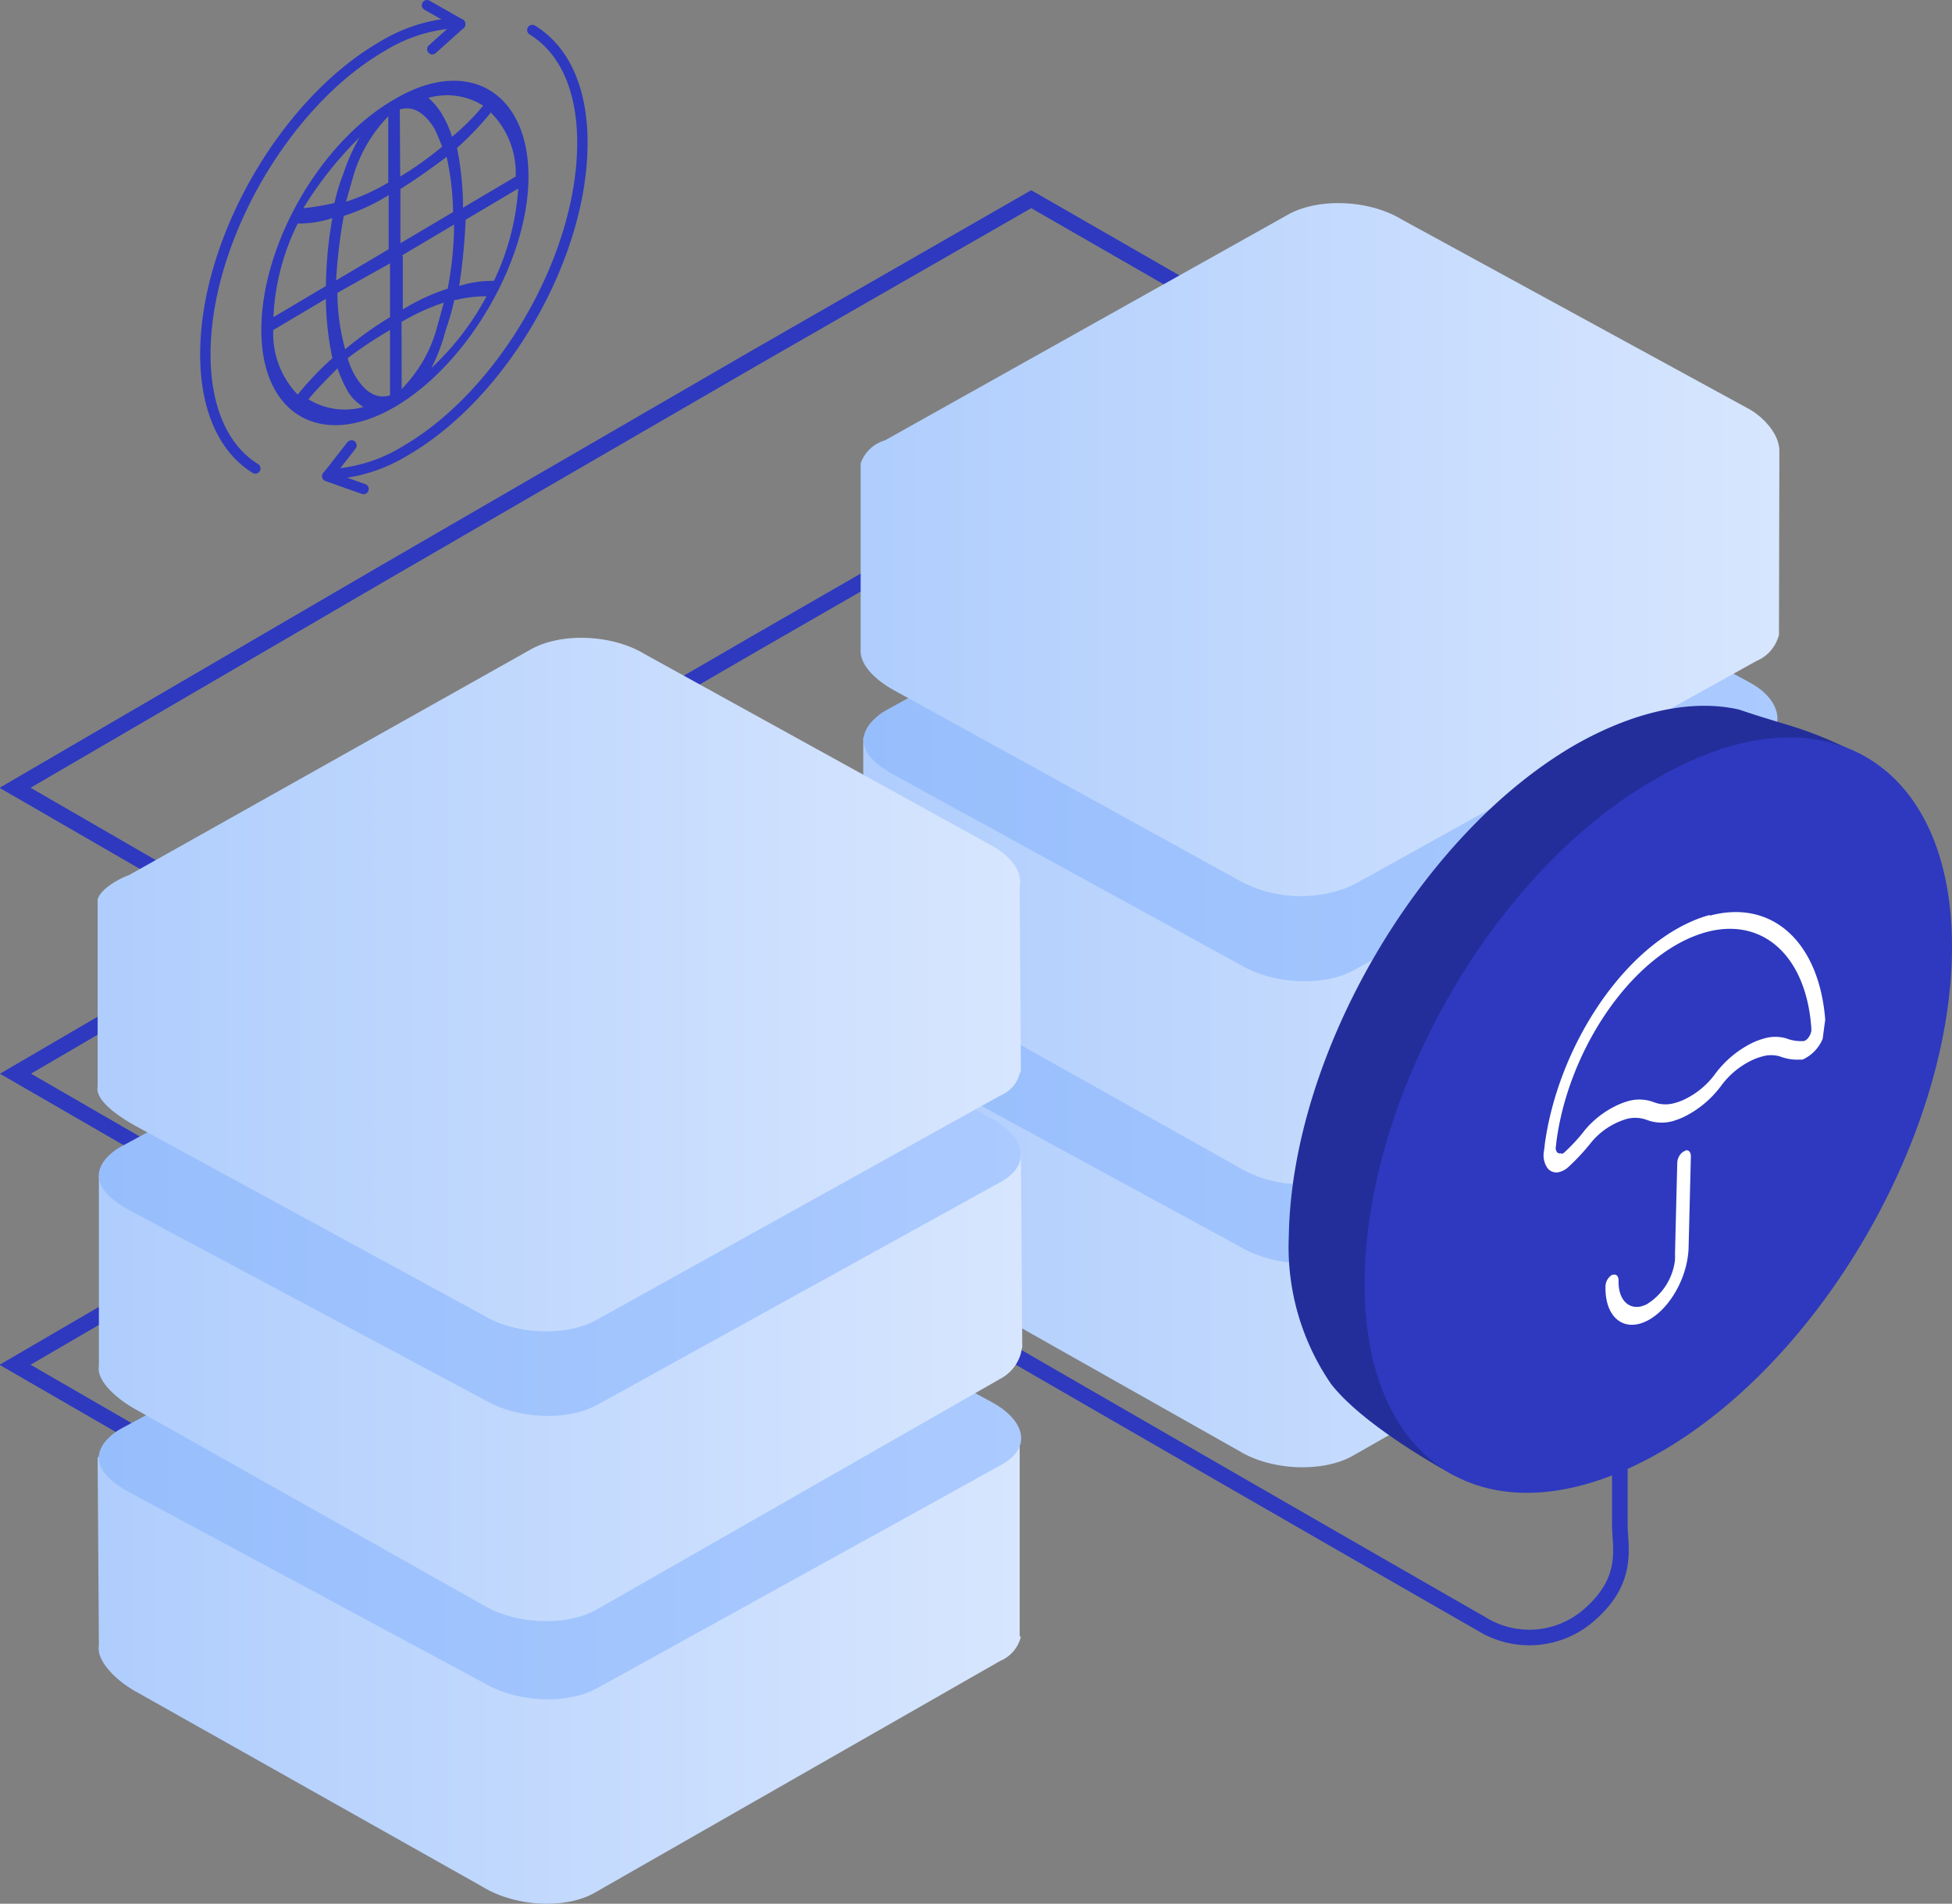 <svg xmlns="http://www.w3.org/2000/svg" xmlns:xlink="http://www.w3.org/1999/xlink" viewBox="0 0 187.93 183.32"><rect x="0" y="0" width="187.93" height="183.32" fill="#808080" stroke="none"/><defs><style>.cls-1,.cls-2,.cls-4{fill:none;}.cls-2,.cls-4{stroke:#2e39bf;}.cls-2{stroke-miterlimit:10;stroke-width:1.5px;}.cls-3{fill:#2e39bf;}.cls-10,.cls-11,.cls-12,.cls-13,.cls-14,.cls-15,.cls-3,.cls-5,.cls-6,.cls-7,.cls-8,.cls-9{fill-rule:evenodd;}.cls-4{stroke-linecap:round;stroke-linejoin:round;}.cls-5{fill:url(#linear-gradient);}.cls-6{fill:url(#linear-gradient-2);}.cls-7{fill:url(#linear-gradient-3);}.cls-8{fill:url(#linear-gradient-4);}.cls-9{fill:url(#linear-gradient-5);}.cls-10{fill:#232e9b;}.cls-11{fill:url(#linear-gradient-6);}.cls-12{fill:url(#linear-gradient-7);}.cls-13{fill:url(#linear-gradient-8);}.cls-14{fill:url(#linear-gradient-9);}.cls-15{fill:url(#linear-gradient-10);}.cls-16{isolation:isolate;}.cls-17{clip-path:url(#clip-path);}.cls-18{fill:#fff;}</style><linearGradient id="linear-gradient" x1="83.22" y1="754.96" x2="171.02" y2="754.96" gradientTransform="translate(0 -636.26)" gradientUnits="userSpaceOnUse"><stop offset="0" stop-color="#afcdfd"/><stop offset="1" stop-color="#d7e6fe"/></linearGradient><linearGradient id="linear-gradient-2" x1="83.13" y1="733.72" x2="171.08" y2="733.72" gradientTransform="translate(0 -636.26)" gradientUnits="userSpaceOnUse"><stop offset="0" stop-color="#97befc"/><stop offset="1" stop-color="#abcaff"/></linearGradient><linearGradient id="linear-gradient-3" x1="83.1" y1="727.7" x2="171.02" y2="727.7" xlink:href="#linear-gradient"/><linearGradient id="linear-gradient-4" x1="83.13" y1="706.5" x2="171.08" y2="706.5" xlink:href="#linear-gradient-2"/><linearGradient id="linear-gradient-5" x1="82.74" y1="689.19" x2="171.15" y2="689.19" xlink:href="#linear-gradient"/><linearGradient id="linear-gradient-6" x1="9.49" y1="796.96" x2="98.28" y2="796.96" xlink:href="#linear-gradient"/><linearGradient id="linear-gradient-7" x1="9.51" y1="775.7" x2="98.32" y2="775.7" xlink:href="#linear-gradient-2"/><linearGradient id="linear-gradient-8" x1="9.5" y1="769.71" x2="98.42" y2="769.71" xlink:href="#linear-gradient"/><linearGradient id="linear-gradient-9" x1="9.51" y1="748.42" x2="98.26" y2="748.42" xlink:href="#linear-gradient-2"/><linearGradient id="linear-gradient-10" x1="9.37" y1="731.07" x2="98.29" y2="731.07" xlink:href="#linear-gradient"/><clipPath id="clip-path"><polygon class="cls-1" points="145.89 130.73 151.07 91.64 177.53 84.56 172.35 123.64 145.89 130.73"/></clipPath></defs><title>Asset 4</title><g id="Layer_2" data-name="Layer 2"><g id="Layer_1-2" data-name="Layer 1"><path class="cls-2" d="M86.07,123.76c18.52,10.75,50.25,29,56.55,32.6a8.72,8.72,0,0,0,10.25-.74c4.07-3.46,3.08-6.55,3.08-8.89V131.29"/><path class="cls-2" d="M55.45,107.22c-4.57-2.72-37.29-21.73-54-31.36L36.81,55.24l35.8-20.75L99.28,19.18c17,9.76,50.38,29,55.07,31.74"/><path class="cls-2" d="M55.45,134.75C50.88,132,18.16,113,1.49,103.39L36.81,82.77,72.61,62,99.16,46.72c17,9.75,50.37,29,55.07,31.73"/><path class="cls-2" d="M72.61,90.06,99.28,74.75c17,9.75,50.38,29,55.07,31.73m-98.9,56.3c-4.57-2.72-37.29-21.73-54-31.36L36.81,110.8"/><path id="Kształt_2_kopia" data-name="Kształt 2 kopia" class="cls-3" d="M38,9.55c-7.16,4.08-12.84,14-12.84,22.23S31,43.26,38,39.19,50.88,25.11,50.88,17,45.08,5.36,38,9.55Zm-.62,1.61v6.42a20.18,20.18,0,0,1-4.07,1.85l.74-2.59A13.89,13.89,0,0,1,37.42,11.16Zm1.11-.62q1.86-.55,3.34,1.85c.25.5.49,1.11.74,1.73A33,33,0,0,1,38.53,17Zm-3.82,2.59a18.86,18.86,0,0,0-1.61,3.58,18.8,18.8,0,0,0-.86,2.84,25.57,25.57,0,0,1-3,.5A36.6,36.6,0,0,1,34.71,13.13Zm6.54-3.7a6.6,6.6,0,0,1,5.31.74,21.78,21.78,0,0,1-3,3,9.79,9.79,0,0,0-.87-2A6.34,6.34,0,0,0,41.25,9.43Zm6,1.36A8.27,8.27,0,0,1,49.65,17l-5.07,3A29.54,29.54,0,0,0,44,14.25,30.89,30.89,0,0,0,47.3,10.79ZM28.66,21.53A10.38,10.38,0,0,0,32,21a39.12,39.12,0,0,0-.62,6.54l-5.06,3A22.59,22.59,0,0,1,28.66,21.53Zm4.44-.74a19.11,19.11,0,0,0,4.32-2V24l-5.06,3A48.86,48.86,0,0,1,33.1,20.79ZM43,15.11a26,26,0,0,1,.62,5.31l-5.07,3V18.2C40.14,17.21,41.5,16.22,43,15.11ZM26.31,31.78l5.06-3A29.57,29.57,0,0,0,32,34.49,30,30,0,0,0,28.66,38,8.45,8.45,0,0,1,26.31,31.78Zm6.17-3.58,5.07-2.84v5.18a34,34,0,0,0-4.32,3.09A21,21,0,0,1,32.48,28.2Zm6.18-3.58,5.06-3a33.9,33.9,0,0,1-.62,6.18,19.52,19.52,0,0,0-4.32,2V24.62Zm6.17-3.46,5.06-3a24.2,24.2,0,0,1-2.34,8.89,10.48,10.48,0,0,0-3.34.49A58.46,58.46,0,0,0,44.83,21.16ZM37.55,31.78v6.29q-1.86.57-3.34-1.85a7.77,7.77,0,0,1-.74-1.73A40,40,0,0,1,37.55,31.78ZM38.66,31a20.77,20.77,0,0,1,4.07-1.86L42,31.78a13.42,13.42,0,0,1-3.33,5.68Zm-6.18,4.44a14.21,14.21,0,0,0,.87,2A4.41,4.41,0,0,0,35,39.19a6.71,6.71,0,0,1-5.31-.74C30.51,37.46,31.5,36.47,32.48,35.48Zm11.36-6.54a12.08,12.08,0,0,1,3-.37,26.43,26.43,0,0,1-5.31,6.91,17.52,17.52,0,0,0,1.36-3.58,27.5,27.5,0,0,0,.86-3Z"/><path id="Elipsa_1378" data-name="Elipsa 1378" class="cls-4" d="M51.25,2.89c3,1.85,4.82,5.55,4.82,10.86,0,11-7.66,24.2-17,29.63a15.3,15.3,0,0,1-6.55,2.23"/><path id="Kształt_1385" data-name="Kształt 1385" class="cls-4" d="M31.5,45.85,35,47.09"/><path id="Kształt_1385-2" data-name="Kształt 1385-2" class="cls-4" d="M33.84,42.89l-2.22,2.84"/><path id="Elipsa_1378-2" data-name="Elipsa 1378-2" class="cls-4" d="M24.58,45.11c-3-1.85-4.81-5.68-4.81-11,0-11,7.65-24.2,17-29.63a15.34,15.34,0,0,1,6.54-2.22"/><path id="Prostokąt_zaokrąglony_1402_kopia_3-2" data-name="Prostokąt zaokrąglony 1402 kopia 3-2" class="cls-5" d="M171,115.61a3.93,3.93,0,0,1-1.85,2.35l-38.9,22.22c-2.84,1.61-7.78,1.49-11-.49L86,120.92c-2-1.11-2.84-2.71-2.72-4.07V98.33L171,96.11Z"/><path id="Prostokąt_zaokrąglony_1402_kopia_4-2" data-name="Prostokąt zaokrąglony 1402 kopia 4-2" class="cls-6" d="M85.21,95.74,124,74.38c2.84-1.61,7.65-1.49,11,.49l33.47,18c3.21,1.72,3.58,4.69.74,6.17L130.4,120.55c-2.84,1.61-7.66,1.48-11-.49L86.07,101.91C80.14,98.7,85,95.86,85.21,95.74Z"/><path id="Prostokąt_zaokrąglony_1402_kopia_3-2-2" data-name="Prostokąt zaokrąglony 1402 kopia 3-2-2" class="cls-7" d="M171,88.33a3.91,3.91,0,0,1-1.85,2.34l-38.9,22.23c-2.84,1.73-7.78,1.48-11-.5L85.82,93.64c-2-1.11-2.84-2.72-2.71-4.08V71L171,68.82Z"/><path id="Prostokąt_zaokrąglony_1402_kopia_4-2-2" data-name="Prostokąt zaokrąglony 1402 kopia 4-2-2" class="cls-8" d="M85.21,68.45,124,47.09c2.84-1.61,7.65-1.48,11,.49l33.47,18.15c3.21,1.73,3.58,4.69.74,6.18L130.4,93.39c-2.84,1.6-7.66,1.48-11-.49L86.07,74.62C80.14,71.41,85,68.57,85.21,68.45Z"/><path id="Prostokąt_zaokrąglony_1402_kopia_16-2" data-name="Prostokąt zaokrąglony 1402 kopia 16-2" class="cls-9" d="M171.27,61.16l-.13.37a3.66,3.66,0,0,1-2,2.1l-38.9,21.61a12.39,12.39,0,0,1-11-.49L86.07,66.47c-2-1.11-3.33-2.59-3.21-3.95V44.62a3.51,3.51,0,0,1,2.35-2.22L124,20.67c2.84-1.61,7.77-1.49,11,.49l33.47,18.27c1.48.87,2.84,2.47,2.84,4Z"/><path id="Elipsa_1549_kopia_8" data-name="Elipsa 1549 kopia 8" class="cls-10" d="M151.76,71.66c5.92-3.33,11.36-4.32,15.68-3.33,4.69,1.6,5.92,1.6,10.37,3.7l-37.66,70.13s-8.64-4.57-12-8.89a23.28,23.28,0,0,1-4.07-14.2C124.35,101.54,136.69,80.3,151.76,71.66Z"/><path id="Elipsa_1549_kopia_7" data-name="Elipsa 1549 kopia 7" class="cls-3" d="M159.66,74.87c15.56-9,28.27-1.73,28.27,16.3s-12.59,39.88-28.27,48.77-28.28,1.73-28.28-16.3S143.85,83.64,159.66,74.87Z"/><path id="Prostokąt_zaokrąglony_1402_kopia_3-2-3" data-name="Prostokąt zaokrąglony 1402 kopia 3-2-3" class="cls-11" d="M98.29,157.59a3.41,3.41,0,0,1-2,2.35L57.43,182.16c-2.84,1.73-7.78,1.49-11-.49L13.1,162.9c-2-1.11-3.83-3-3.58-4.44L9.4,140.31l88.77-2.22v19.5Z"/><path id="Prostokąt_zaokrąglony_1402_kopia_4-2-3" data-name="Prostokąt zaokrąglony 1402 kopia 4-2-3" class="cls-12" d="M11.62,137.59l39.51-21.23c2.84-1.61,7.65-1.49,11,.49L95.45,135c3.21,1.73,4.08,4.44.75,6.17L57.55,162.53c-2.84,1.61-7.66,1.48-11-.49l-34.2-18.4C6.56,140.43,11.37,137.72,11.62,137.59Z"/><path id="Prostokąt_zaokrąglony_1402_kopia_3-2-4" data-name="Prostokąt zaokrąglony 1402 kopia 3-2-4" class="cls-13" d="M98.29,130.31a4,4,0,0,1-2,2.47L57.43,155c-2.84,1.61-7.78,1.48-11-.49L13.1,135.74c-2-1.11-3.83-2.84-3.58-4.2V113.27l88.77-2.47.13,18.89Z"/><path id="Prostokąt_zaokrąglony_1402_kopia_4-2-4" data-name="Prostokąt zaokrąglony 1402 kopia 4-2-4" class="cls-14" d="M11.62,110.43,51.13,89.07c2.84-1.61,7.65-1.48,11,.49l33.33,18.15c3.21,1.73,4,4.45.75,6.18L57.55,135.25c-2.84,1.6-7.66,1.48-11-.5l-34.2-18.27C6.56,113.27,11.37,110.55,11.62,110.43Z"/><path id="Prostokąt_zaokrąglony_1402_kopia_16-2-2" data-name="Prostokąt zaokrąglony 1402 kopia 16-2-2" class="cls-15" d="M98.29,103.14l-.12.25a3.15,3.15,0,0,1-1.85,2.1L57.43,127.1c-2.84,1.6-7.78,1.48-11-.5L13.1,108.45c-2-1.11-3.95-2.59-3.7-3.82v-18c.24-1,2-2,3-2.35L51.13,62.52c2.84-1.6,7.78-1.48,11,.5L95.45,81.41c2,1.11,3,2.6,2.72,4v.13Z"/><g class="cls-16"><g class="cls-17"><path class="cls-18" d="M162.23,110.85l-.09,0a1.35,1.35,0,0,0-.66,1.12l-.22,8.81a5.09,5.09,0,0,1,0,.55,5.78,5.78,0,0,1-2.78,4.3l-.41.15c-1.31.35-2.29-.67-2.24-2.46,0-.42-.21-.65-.51-.57l-.1,0a1.34,1.34,0,0,0-.65,1.11c-.07,2.63,1.35,4.12,3.27,3.61a4,4,0,0,0,.6-.22c2-.92,3.71-3.62,4.06-6.28a7.2,7.2,0,0,0,.07-.8l.22-8.82c0-.41-.21-.65-.52-.57"/><path class="cls-18" d="M150.29,111.05a.36.36,0,0,1-.39-.11.65.65,0,0,1-.11-.52l.06-.53c1.09-8.21,6.39-16.58,12.6-19.46a11.88,11.88,0,0,1,1.85-.68c5.45-1.46,9.62,2.34,10.09,9.29h0v.21a1.45,1.45,0,0,1-.25.62.94.94,0,0,1-.46.38h-.08A3.89,3.89,0,0,1,172,100a3.75,3.75,0,0,0-2.16,0h0a7,7,0,0,0-1.11.41,9.91,9.91,0,0,0-3.6,3,7.92,7.92,0,0,1-3,2.48,5.49,5.49,0,0,1-.92.33,3.12,3.12,0,0,1-2-.09,3.92,3.92,0,0,0-2.42-.11,6.89,6.89,0,0,0-1.12.42,9.07,9.07,0,0,0-3.06,2.35,17.14,17.14,0,0,1-2,2.18.61.61,0,0,1-.26.14m14.24-23a12.6,12.6,0,0,0-2,.74c-6.85,3.17-12.68,12.39-13.88,21.45,0,.19-.05.38-.07.57a2.18,2.18,0,0,0,.35,1.62,1.08,1.08,0,0,0,1.17.36,2.06,2.06,0,0,0,.79-.43,20.88,20.88,0,0,0,2.26-2.43,7,7,0,0,1,2.46-1.89,7.58,7.58,0,0,1,.93-.35,3.22,3.22,0,0,1,2,.11,4,4,0,0,0,2.4.11h0a7.35,7.35,0,0,0,1.1-.41,9.91,9.91,0,0,0,3.6-3,7.92,7.92,0,0,1,3-2.48,5.7,5.7,0,0,1,.93-.34,3,3,0,0,1,1.77,0,4.57,4.57,0,0,0,1.91.29,1,1,0,0,0,.24,0,3.78,3.78,0,0,0,2.19-3,3.45,3.45,0,0,0,0-.64c-.53-7.66-5.11-11.83-11.12-10.22"/></g></g><path id="Kształt_1385-3" data-name="Kształt 1385-3" class="cls-4" d="M44.31,2.32,41.11.5"/><path id="Kształt_1385-4" data-name="Kształt 1385-4" class="cls-4" d="M41.62,4.74l2.69-2.42"/></g></g></svg>